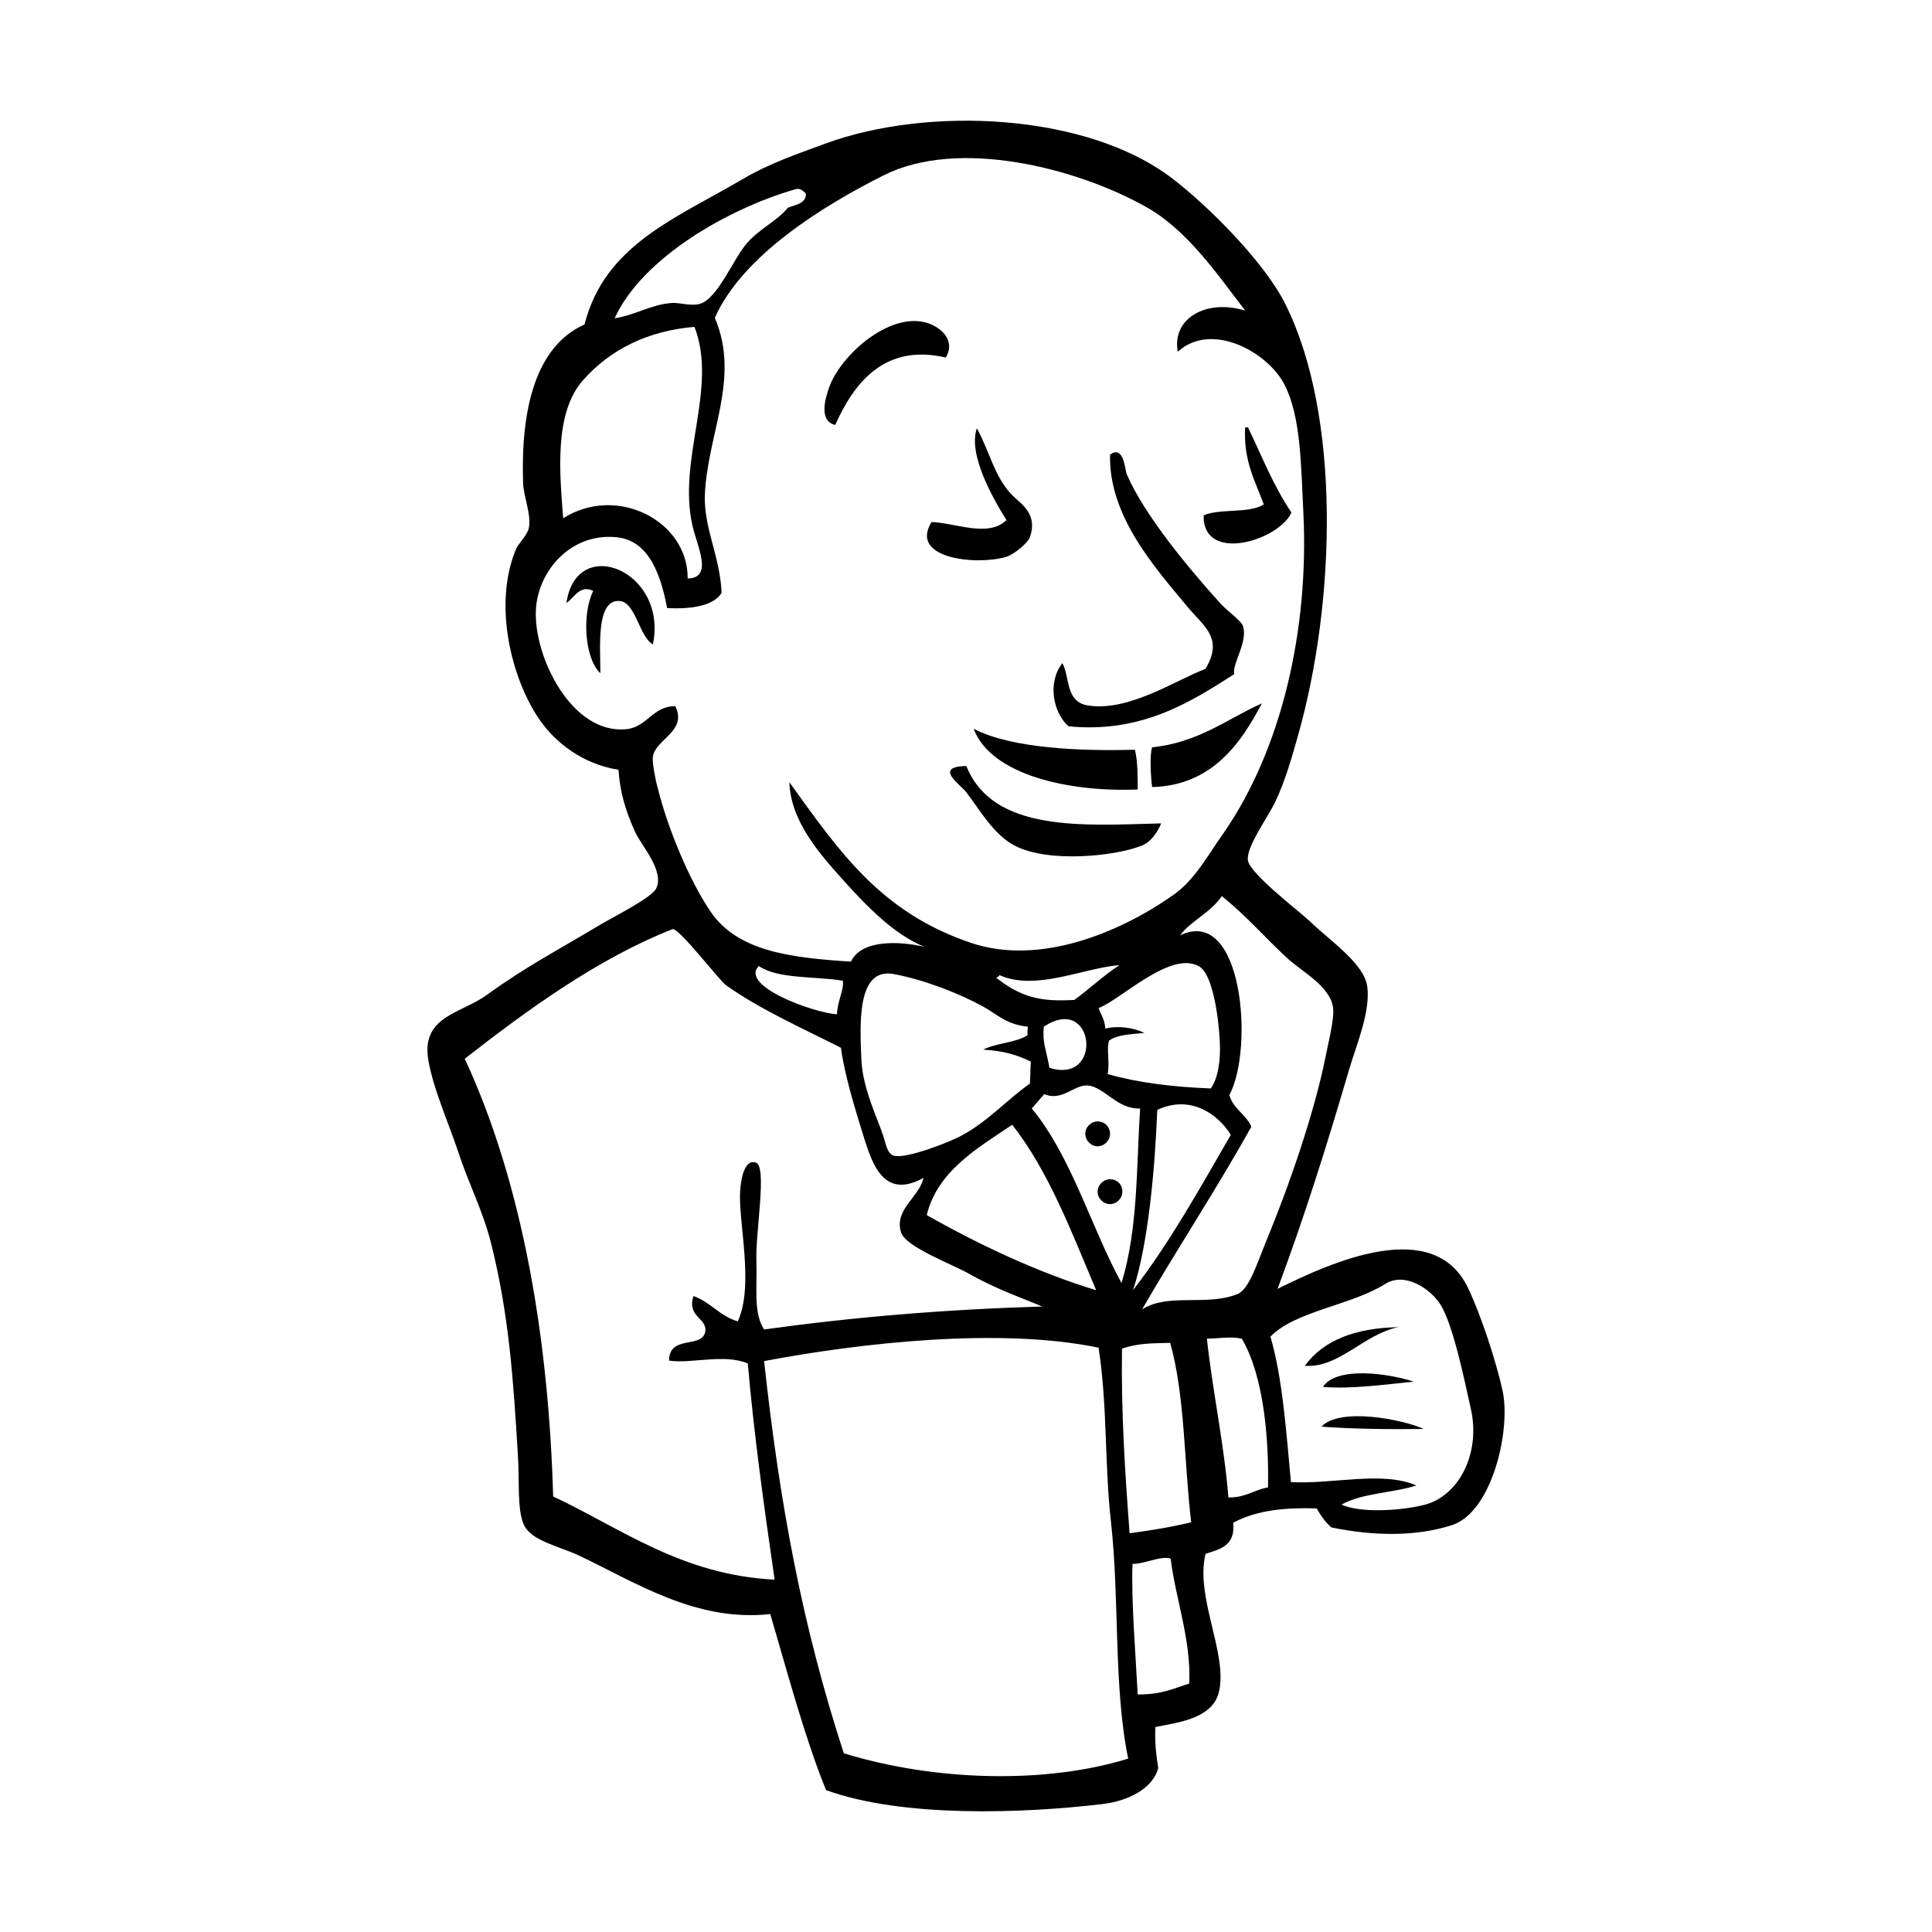 <svg width="16" height="16" viewBox="0 0 16 16" fill="none" xmlns="http://www.w3.org/2000/svg">
<g id="size=16">
<g id="Path">
<path d="M7.833 2.961C7.324 2.842 7.071 3.174 6.917 3.519C6.778 3.487 6.834 3.297 6.869 3.202C6.96 2.953 7.328 2.616 7.628 2.663C7.754 2.679 7.928 2.798 7.833 2.961Z" fill="#000001"/>
<path d="M10.312 3.539H10.335C10.45 3.777 10.549 4.03 10.695 4.244C10.596 4.474 9.96 4.672 9.968 4.268C10.106 4.208 10.343 4.256 10.466 4.177C10.395 3.983 10.296 3.816 10.312 3.539Z" fill="#000001"/>
<path d="M8.09 3.547C8.201 3.749 8.237 3.959 8.391 4.109C8.462 4.177 8.596 4.26 8.529 4.45C8.513 4.494 8.399 4.593 8.331 4.612C8.09 4.684 7.525 4.628 7.715 4.323C7.916 4.331 8.185 4.454 8.335 4.307C8.221 4.125 8.015 3.761 8.09 3.547Z" fill="#000001"/>
<path d="M10.221 5.583C9.857 5.817 9.45 6.074 8.849 6.015C8.723 5.904 8.671 5.654 8.798 5.492C8.861 5.603 8.822 5.809 9.003 5.841C9.343 5.9 9.738 5.631 9.984 5.539C10.134 5.282 9.972 5.191 9.833 5.024C9.553 4.688 9.181 4.268 9.193 3.765C9.308 3.682 9.316 3.891 9.331 3.927C9.478 4.268 9.845 4.708 10.11 5.001C10.177 5.072 10.284 5.143 10.296 5.191C10.331 5.326 10.205 5.492 10.221 5.583Z" fill="#000001"/>
<path d="M5.407 5.337C5.292 5.27 5.264 4.985 5.13 4.977C4.936 4.965 4.972 5.349 4.972 5.575C4.841 5.456 4.818 5.084 4.913 4.894C4.802 4.838 4.754 4.953 4.691 4.993C4.774 4.418 5.533 4.727 5.407 5.337Z" fill="#000001"/>
<path d="M10.45 5.825C10.28 6.15 10.039 6.506 9.541 6.518C9.529 6.415 9.521 6.253 9.541 6.189C9.924 6.15 10.161 5.955 10.45 5.825Z" fill="#000001"/>
<path d="M8.063 6.035C8.379 6.201 8.964 6.221 9.399 6.209C9.422 6.304 9.422 6.423 9.422 6.538C8.865 6.562 8.209 6.423 8.063 6.035Z" fill="#000001"/>
<path d="M8.003 6.344C8.225 6.898 8.98 6.835 9.616 6.819C9.588 6.89 9.529 6.978 9.45 7.005C9.244 7.088 8.683 7.152 8.399 7.001C8.221 6.906 8.102 6.688 8.003 6.562C7.96 6.502 7.723 6.348 8.003 6.344Z" fill="#000001"/>
<path d="M11.58 10.991C11.292 11.05 11.09 11.331 10.806 11.311C10.964 11.094 11.232 10.998 11.58 10.991Z" fill="#000001"/>
<path d="M11.707 11.442C11.469 11.466 11.193 11.505 10.956 11.486C11.07 11.311 11.505 11.375 11.707 11.442Z" fill="#000001"/>
<path d="M11.79 11.834C11.525 11.838 11.197 11.834 10.944 11.815C11.094 11.652 11.62 11.755 11.79 11.834Z" fill="#000001"/>
<path d="M9.379 12.951C9.367 13.249 9.406 13.72 9.422 14.033C9.62 14.033 9.703 13.989 9.849 13.942C9.865 13.577 9.735 13.241 9.695 12.908C9.616 12.88 9.474 12.955 9.379 12.951ZM6.328 11.272C6.458 12.464 6.644 13.463 6.988 14.52C7.75 14.754 8.667 14.774 9.343 14.564C9.221 13.97 9.272 13.245 9.201 12.607C9.146 12.127 9.173 11.648 9.098 11.161C8.28 10.991 7.126 11.121 6.328 11.272ZM9.292 11.169C9.284 11.68 9.316 12.187 9.355 12.698C9.553 12.67 9.683 12.65 9.865 12.607C9.806 12.116 9.814 11.557 9.691 11.121C9.553 11.125 9.43 11.121 9.292 11.169ZM10.284 11.086C10.189 11.066 10.082 11.086 9.995 11.086C10.039 11.502 10.138 11.961 10.173 12.401C10.312 12.405 10.387 12.337 10.501 12.318C10.509 11.933 10.47 11.402 10.284 11.086ZM11.79 12.464C12.082 12.393 12.264 12.036 12.181 11.668C12.126 11.422 12.031 10.955 11.924 10.796C11.849 10.681 11.64 10.527 11.47 10.634C11.197 10.808 10.719 10.86 10.521 11.07C10.62 11.402 10.652 11.854 10.691 12.274C11.031 12.294 11.446 12.179 11.73 12.302C11.533 12.365 11.28 12.365 11.11 12.46C11.252 12.528 11.576 12.516 11.79 12.464ZM9.078 10.685C8.873 10.202 8.687 9.703 8.383 9.315C8.086 9.513 7.762 9.703 7.675 10.063C8.102 10.305 8.596 10.539 9.078 10.685ZM9.584 9.192C9.565 9.675 9.509 10.309 9.383 10.685C9.687 10.293 9.936 9.842 10.193 9.398C10.082 9.22 9.853 9.065 9.584 9.192ZM9.011 8.99C8.897 8.978 8.798 9.125 8.648 9.061C8.612 9.101 8.58 9.14 8.545 9.18C8.877 9.584 9.031 10.155 9.288 10.626C9.426 10.171 9.41 9.675 9.442 9.18C9.252 9.188 9.146 9.002 9.011 8.99ZM8.644 8.503C8.632 8.641 8.663 8.685 8.691 8.843C9.142 8.986 9.067 8.221 8.644 8.503ZM8.142 8.336C7.948 8.229 7.656 8.114 7.403 8.067C7.09 8.007 7.122 8.495 7.134 8.784C7.146 9.014 7.264 9.255 7.316 9.41C7.339 9.481 7.347 9.556 7.407 9.572C7.513 9.596 7.869 9.457 7.968 9.402C8.181 9.287 8.347 9.101 8.529 8.974C8.533 8.915 8.533 8.851 8.537 8.792C8.426 8.736 8.304 8.701 8.142 8.693C8.248 8.637 8.41 8.637 8.509 8.574C8.509 8.55 8.509 8.526 8.513 8.503C8.331 8.483 8.264 8.404 8.142 8.336ZM6.284 8C6.122 8.166 6.739 8.388 6.932 8.4C6.932 8.297 6.992 8.198 6.98 8.122C6.747 8.083 6.442 8.11 6.284 8ZM8.276 8.075C8.276 8.091 8.256 8.087 8.252 8.099C8.462 8.261 8.616 8.297 8.897 8.281C9.023 8.19 9.138 8.079 9.272 7.992C8.964 8.019 8.576 8.21 8.276 8.075ZM10.102 8.629C10.094 8.447 10.047 8.071 9.932 8.004C9.695 7.865 9.276 8.285 9.098 8.348C9.118 8.404 9.15 8.447 9.154 8.519C9.26 8.491 9.387 8.511 9.478 8.554C9.371 8.566 9.256 8.566 9.185 8.618C9.161 8.693 9.193 8.792 9.173 8.895C9.422 8.966 9.711 9.002 10.027 9.014C10.086 8.934 10.11 8.784 10.102 8.629ZM6.011 8.158C5.96 8.122 5.616 7.675 5.569 7.695C4.948 7.94 4.367 8.364 3.849 8.768C4.343 9.834 4.545 11.137 4.581 12.393C5.146 12.658 5.644 13.043 6.415 13.082C6.324 12.452 6.245 11.886 6.193 11.292C6 11.208 5.723 11.296 5.541 11.268C5.541 11.05 5.818 11.173 5.841 11.026C5.857 10.915 5.687 10.907 5.743 10.733C5.885 10.784 5.96 10.899 6.11 10.943C6.249 10.642 6.11 10.107 6.13 9.854C6.134 9.806 6.154 9.592 6.26 9.628C6.355 9.659 6.256 10.202 6.264 10.44C6.272 10.662 6.237 10.872 6.328 11.01C7.071 10.907 7.826 10.844 8.632 10.82C8.454 10.745 8.244 10.674 8.015 10.543C7.889 10.472 7.497 10.325 7.462 10.206C7.403 10.016 7.612 9.917 7.648 9.755C7.272 9.961 7.201 9.556 7.11 9.275C7.031 9.018 6.984 8.824 6.964 8.677C6.636 8.511 6.288 8.356 6.011 8.158ZM9.774 7.746C10.292 7.496 10.387 8.685 10.181 9.069C10.213 9.184 10.319 9.228 10.363 9.331C10.074 9.85 9.754 10.333 9.458 10.844C9.675 10.705 9.991 10.82 10.248 10.717C10.343 10.681 10.41 10.464 10.482 10.289C10.679 9.814 10.885 9.212 10.976 8.76C10.995 8.657 11.055 8.431 11.039 8.34C11.015 8.174 10.794 8.051 10.679 7.952C10.47 7.762 10.339 7.599 10.118 7.421C10.035 7.552 9.845 7.639 9.774 7.746ZM4.83 3.147C4.585 3.42 4.636 3.927 4.664 4.292C5.11 4.01 5.699 4.315 5.695 4.791C5.909 4.787 5.774 4.525 5.735 4.355C5.608 3.804 5.948 3.21 5.751 2.707C5.367 2.739 5.055 2.893 4.83 3.147ZM6.592 1.566C6.035 1.725 5.32 2.133 5.09 2.636C5.268 2.608 5.391 2.521 5.565 2.509C5.632 2.505 5.719 2.537 5.794 2.517C5.944 2.477 6.075 2.137 6.189 2.01C6.3 1.887 6.434 1.831 6.525 1.721C6.584 1.693 6.671 1.693 6.675 1.606C6.652 1.578 6.624 1.558 6.592 1.566ZM9.497 1.717C8.916 1.388 7.936 1.142 7.32 1.451C6.822 1.701 6.15 2.113 5.92 2.632C6.134 3.135 5.857 3.594 5.837 4.105C5.83 4.379 5.964 4.612 5.976 4.91C5.901 5.032 5.679 5.044 5.525 5.036C5.474 4.775 5.383 4.482 5.114 4.45C4.735 4.406 4.454 4.723 4.438 5.052C4.419 5.44 4.735 6.082 5.185 6.039C5.359 6.023 5.403 5.848 5.592 5.848C5.695 6.054 5.434 6.118 5.407 6.264C5.399 6.304 5.426 6.451 5.446 6.522C5.529 6.859 5.711 7.298 5.889 7.556C6.118 7.885 6.565 7.932 7.047 7.964C7.134 7.778 7.45 7.794 7.656 7.841C7.407 7.742 7.177 7.504 6.988 7.294C6.77 7.053 6.549 6.795 6.537 6.478C6.952 7.053 7.292 7.556 8.043 7.809C8.612 8 9.276 7.722 9.715 7.413C9.897 7.287 10.003 7.08 10.134 6.898C10.616 6.201 10.841 5.211 10.794 4.248C10.774 3.852 10.774 3.456 10.64 3.19C10.501 2.913 10.031 2.659 9.754 2.913C9.703 2.64 9.984 2.473 10.312 2.572C10.078 2.267 9.833 1.907 9.497 1.717ZM10.58 10.674C11.035 10.448 11.881 10.068 12.161 10.674C12.268 10.899 12.39 11.276 12.442 11.509C12.517 11.834 12.359 12.524 12.023 12.631C11.726 12.726 11.383 12.722 11.027 12.65C10.983 12.615 10.94 12.555 10.904 12.492C10.652 12.484 10.41 12.504 10.213 12.611C10.232 12.801 10.106 12.829 9.984 12.868C9.897 13.221 10.161 13.68 10.098 13.997C10.055 14.227 9.774 14.263 9.569 14.302C9.561 14.429 9.576 14.536 9.592 14.643C9.545 14.817 9.335 14.916 9.134 14.94C8.474 15.019 7.474 15.055 6.841 14.825C6.664 14.389 6.525 13.863 6.379 13.367C5.762 13.435 5.26 13.102 4.79 12.88C4.628 12.805 4.403 12.761 4.34 12.631C4.28 12.504 4.304 12.262 4.288 12.036C4.253 11.454 4.217 10.892 4.067 10.297C4 10.028 3.877 9.794 3.794 9.537C3.715 9.299 3.581 9.002 3.545 8.764C3.494 8.412 3.826 8.392 4.035 8.237C4.363 8 4.62 7.869 4.976 7.655C5.083 7.592 5.399 7.433 5.434 7.358C5.505 7.211 5.312 7.005 5.26 6.89C5.177 6.708 5.134 6.554 5.122 6.375C4.826 6.328 4.596 6.15 4.462 5.951C4.237 5.619 4.079 5.005 4.276 4.541C4.292 4.506 4.367 4.43 4.379 4.375C4.403 4.264 4.336 4.117 4.332 3.998C4.312 3.392 4.434 2.869 4.841 2.687C5.008 2.026 5.6 1.808 6.158 1.479C6.367 1.356 6.596 1.277 6.833 1.19C7.683 0.877 8.991 0.936 9.699 1.471C9.999 1.697 10.478 2.176 10.648 2.525C11.102 3.44 11.066 4.973 10.75 6.09C10.707 6.241 10.648 6.459 10.561 6.641C10.501 6.768 10.316 7.017 10.335 7.128C10.359 7.243 10.762 7.548 10.849 7.631C11.003 7.782 11.3 7.98 11.323 8.17C11.351 8.372 11.236 8.649 11.177 8.843C10.987 9.493 10.798 10.091 10.58 10.674Z" fill="#000001"/>
<path d="M9.193 9.39C9.193 9.445 9.145 9.493 9.09 9.493C9.035 9.493 8.988 9.445 8.988 9.39C8.988 9.334 9.035 9.287 9.09 9.287C9.149 9.287 9.193 9.334 9.193 9.39Z" fill="#000001"/>
<path d="M9.295 9.869C9.295 9.924 9.248 9.972 9.193 9.972C9.137 9.972 9.09 9.924 9.09 9.869C9.09 9.814 9.137 9.766 9.193 9.766C9.252 9.766 9.295 9.81 9.295 9.869Z" fill="#000001"/>
</g>
</g>
</svg>
